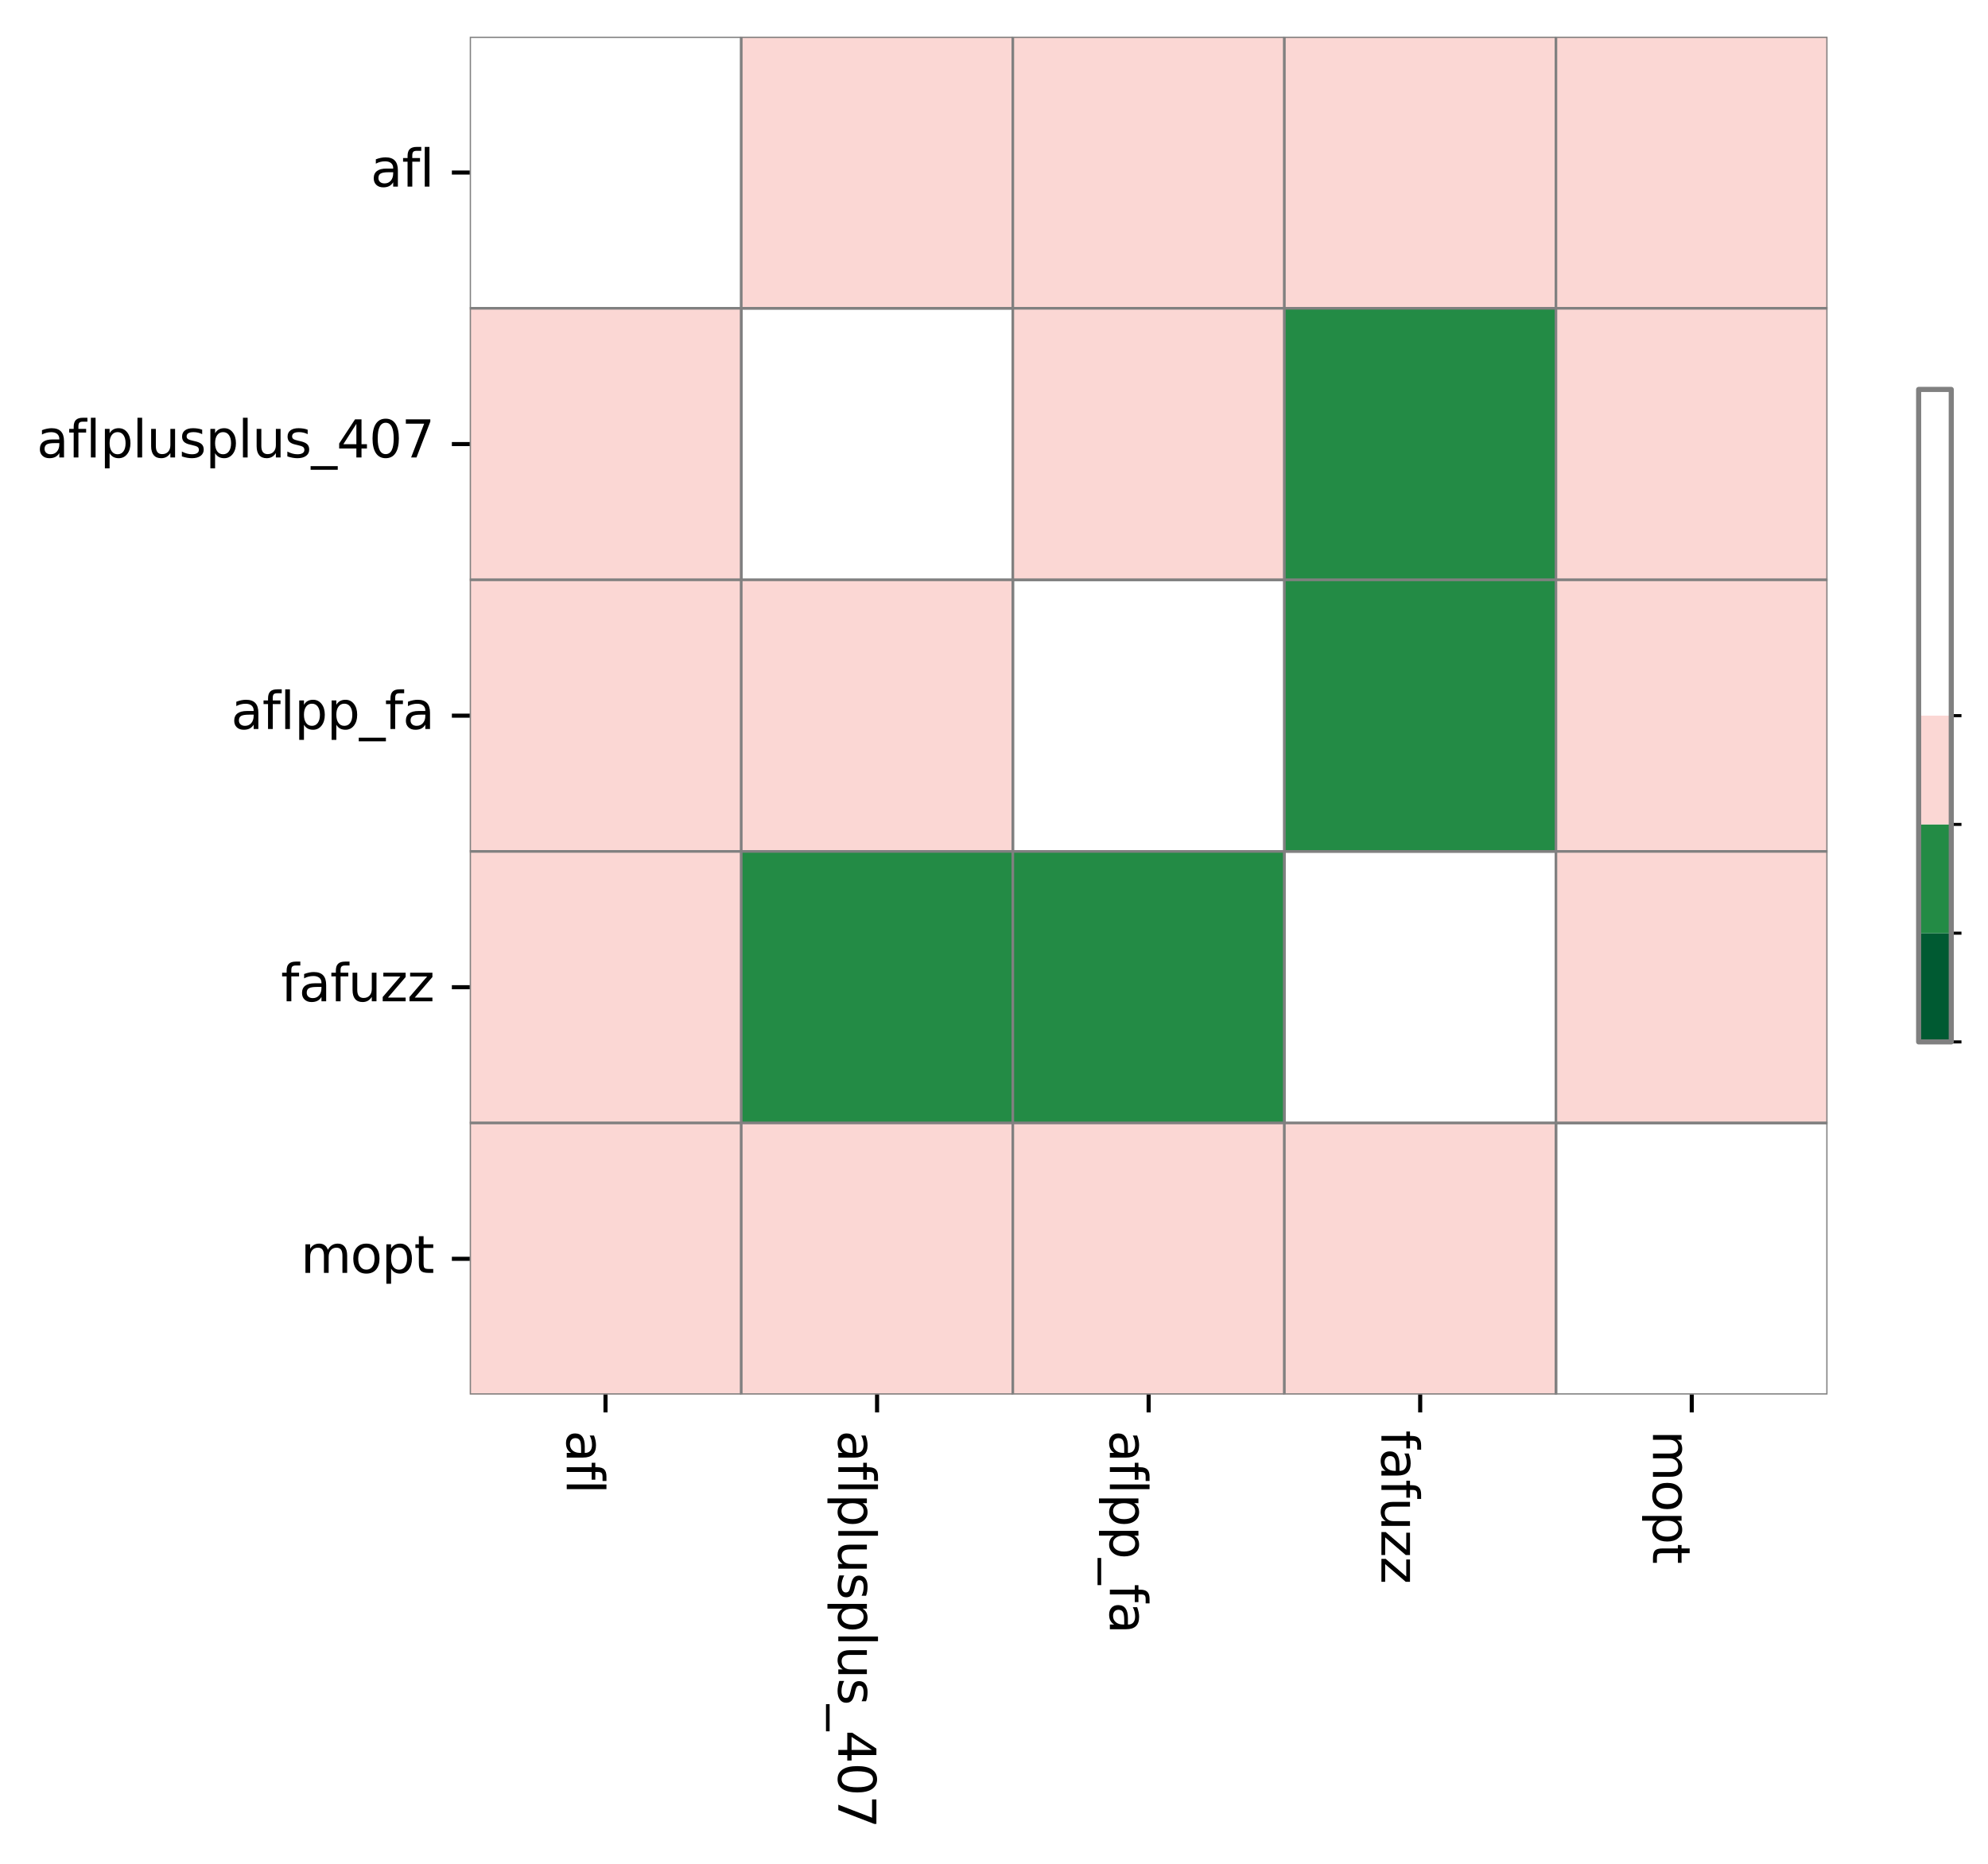 <?xml version="1.0" encoding="utf-8" standalone="no"?>
<!DOCTYPE svg PUBLIC "-//W3C//DTD SVG 1.1//EN"
  "http://www.w3.org/Graphics/SVG/1.1/DTD/svg11.dtd">
<svg xmlns:xlink="http://www.w3.org/1999/xlink" width="389.623pt" height="365.373pt" viewBox="0 0 389.623 365.373" xmlns="http://www.w3.org/2000/svg" version="1.1">
 <defs>
  <style type="text/css">*{stroke-linejoin: round; stroke-linecap: butt}</style>
 </defs>
 <g id="figure_1">
  <g id="patch_1">
   <path d="M 0 365.373 
L 389.623 365.373 
L 389.623 0 
L 0 0 
z
" style="fill: #ffffff"/>
  </g>
  <g id="axes_1">
   <g id="patch_2">
    <path d="M 92.061 273.312 
L 358.173 273.312 
L 358.173 7.2 
L 92.061 7.2 
z
" style="fill: #ffffff"/>
   </g>
   <g id="QuadMesh_1">
    <path d="M 92.061 7.2 
L 145.283 7.2 
L 145.283 60.422 
L 92.061 60.422 
L 92.061 7.2 
" clip-path="url(#p32f33bdb8e)" style="fill: none; stroke: #808080; stroke-width: 0.5"/>
    <path d="M 145.283 7.2 
L 198.506 7.2 
L 198.506 60.422 
L 145.283 60.422 
L 145.283 7.2 
" clip-path="url(#p32f33bdb8e)" style="fill: #fbd7d4; stroke: #808080; stroke-width: 0.5"/>
    <path d="M 198.506 7.2 
L 251.728 7.2 
L 251.728 60.422 
L 198.506 60.422 
L 198.506 7.2 
" clip-path="url(#p32f33bdb8e)" style="fill: #fbd7d4; stroke: #808080; stroke-width: 0.5"/>
    <path d="M 251.728 7.2 
L 304.951 7.2 
L 304.951 60.422 
L 251.728 60.422 
L 251.728 7.2 
" clip-path="url(#p32f33bdb8e)" style="fill: #fbd7d4; stroke: #808080; stroke-width: 0.5"/>
    <path d="M 304.951 7.2 
L 358.173 7.2 
L 358.173 60.422 
L 304.951 60.422 
L 304.951 7.2 
" clip-path="url(#p32f33bdb8e)" style="fill: #fbd7d4; stroke: #808080; stroke-width: 0.5"/>
    <path d="M 92.061 60.422 
L 145.283 60.422 
L 145.283 113.645 
L 92.061 113.645 
L 92.061 60.422 
" clip-path="url(#p32f33bdb8e)" style="fill: #fbd7d4; stroke: #808080; stroke-width: 0.5"/>
    <path d="M 145.283 60.422 
L 198.506 60.422 
L 198.506 113.645 
L 145.283 113.645 
L 145.283 60.422 
" clip-path="url(#p32f33bdb8e)" style="fill: none; stroke: #808080; stroke-width: 0.5"/>
    <path d="M 198.506 60.422 
L 251.728 60.422 
L 251.728 113.645 
L 198.506 113.645 
L 198.506 60.422 
" clip-path="url(#p32f33bdb8e)" style="fill: #fbd7d4; stroke: #808080; stroke-width: 0.5"/>
    <path d="M 251.728 60.422 
L 304.951 60.422 
L 304.951 113.645 
L 251.728 113.645 
L 251.728 60.422 
" clip-path="url(#p32f33bdb8e)" style="fill: #238b45; stroke: #808080; stroke-width: 0.5"/>
    <path d="M 304.951 60.422 
L 358.173 60.422 
L 358.173 113.645 
L 304.951 113.645 
L 304.951 60.422 
" clip-path="url(#p32f33bdb8e)" style="fill: #fbd7d4; stroke: #808080; stroke-width: 0.5"/>
    <path d="M 92.061 113.645 
L 145.283 113.645 
L 145.283 166.867 
L 92.061 166.867 
L 92.061 113.645 
" clip-path="url(#p32f33bdb8e)" style="fill: #fbd7d4; stroke: #808080; stroke-width: 0.5"/>
    <path d="M 145.283 113.645 
L 198.506 113.645 
L 198.506 166.867 
L 145.283 166.867 
L 145.283 113.645 
" clip-path="url(#p32f33bdb8e)" style="fill: #fbd7d4; stroke: #808080; stroke-width: 0.5"/>
    <path d="M 198.506 113.645 
L 251.728 113.645 
L 251.728 166.867 
L 198.506 166.867 
L 198.506 113.645 
" clip-path="url(#p32f33bdb8e)" style="fill: none; stroke: #808080; stroke-width: 0.5"/>
    <path d="M 251.728 113.645 
L 304.951 113.645 
L 304.951 166.867 
L 251.728 166.867 
L 251.728 113.645 
" clip-path="url(#p32f33bdb8e)" style="fill: #238b45; stroke: #808080; stroke-width: 0.5"/>
    <path d="M 304.951 113.645 
L 358.173 113.645 
L 358.173 166.867 
L 304.951 166.867 
L 304.951 113.645 
" clip-path="url(#p32f33bdb8e)" style="fill: #fbd7d4; stroke: #808080; stroke-width: 0.5"/>
    <path d="M 92.061 166.867 
L 145.283 166.867 
L 145.283 220.09 
L 92.061 220.09 
L 92.061 166.867 
" clip-path="url(#p32f33bdb8e)" style="fill: #fbd7d4; stroke: #808080; stroke-width: 0.5"/>
    <path d="M 145.283 166.867 
L 198.506 166.867 
L 198.506 220.09 
L 145.283 220.09 
L 145.283 166.867 
" clip-path="url(#p32f33bdb8e)" style="fill: #238b45; stroke: #808080; stroke-width: 0.5"/>
    <path d="M 198.506 166.867 
L 251.728 166.867 
L 251.728 220.09 
L 198.506 220.09 
L 198.506 166.867 
" clip-path="url(#p32f33bdb8e)" style="fill: #238b45; stroke: #808080; stroke-width: 0.5"/>
    <path d="M 251.728 166.867 
L 304.951 166.867 
L 304.951 220.09 
L 251.728 220.09 
L 251.728 166.867 
" clip-path="url(#p32f33bdb8e)" style="fill: none; stroke: #808080; stroke-width: 0.5"/>
    <path d="M 304.951 166.867 
L 358.173 166.867 
L 358.173 220.09 
L 304.951 220.09 
L 304.951 166.867 
" clip-path="url(#p32f33bdb8e)" style="fill: #fbd7d4; stroke: #808080; stroke-width: 0.5"/>
    <path d="M 92.061 220.09 
L 145.283 220.09 
L 145.283 273.312 
L 92.061 273.312 
L 92.061 220.09 
" clip-path="url(#p32f33bdb8e)" style="fill: #fbd7d4; stroke: #808080; stroke-width: 0.5"/>
    <path d="M 145.283 220.09 
L 198.506 220.09 
L 198.506 273.312 
L 145.283 273.312 
L 145.283 220.09 
" clip-path="url(#p32f33bdb8e)" style="fill: #fbd7d4; stroke: #808080; stroke-width: 0.5"/>
    <path d="M 198.506 220.09 
L 251.728 220.09 
L 251.728 273.312 
L 198.506 273.312 
L 198.506 220.09 
" clip-path="url(#p32f33bdb8e)" style="fill: #fbd7d4; stroke: #808080; stroke-width: 0.5"/>
    <path d="M 251.728 220.09 
L 304.951 220.09 
L 304.951 273.312 
L 251.728 273.312 
L 251.728 220.09 
" clip-path="url(#p32f33bdb8e)" style="fill: #fbd7d4; stroke: #808080; stroke-width: 0.5"/>
    <path d="M 304.951 220.09 
L 358.173 220.09 
L 358.173 273.312 
L 304.951 273.312 
L 304.951 220.09 
" clip-path="url(#p32f33bdb8e)" style="fill: none; stroke: #808080; stroke-width: 0.5"/>
   </g>
   <g id="matplotlib.axis_1">
    <g id="xtick_1">
     <g id="line2d_1">
      <defs>
       <path id="m72f9bdff31" d="M 0 0 
L 0 3.5 
" style="stroke: #000000; stroke-width: 0.8"/>
      </defs>
      <g>
       <use xlink:href="#m72f9bdff31" x="118.672" y="273.312" style="stroke: #000000; stroke-width: 0.8"/>
      </g>
     </g>
     <g id="text_1">
      <!-- afl -->
      <g transform="translate(111.074 280.312) rotate(-270) scale(0.1 -0.1)">
       <defs>
        <path id="DejaVuSans-61" d="M 2194 1759 
Q 1497 1759 1228 1600 
Q 959 1441 959 1056 
Q 959 750 1161 570 
Q 1363 391 1709 391 
Q 2188 391 2477 730 
Q 2766 1069 2766 1631 
L 2766 1759 
L 2194 1759 
z
M 3341 1997 
L 3341 0 
L 2766 0 
L 2766 531 
Q 2569 213 2275 61 
Q 1981 -91 1556 -91 
Q 1019 -91 701 211 
Q 384 513 384 1019 
Q 384 1609 779 1909 
Q 1175 2209 1959 2209 
L 2766 2209 
L 2766 2266 
Q 2766 2663 2505 2880 
Q 2244 3097 1772 3097 
Q 1472 3097 1187 3025 
Q 903 2953 641 2809 
L 641 3341 
Q 956 3463 1253 3523 
Q 1550 3584 1831 3584 
Q 2591 3584 2966 3190 
Q 3341 2797 3341 1997 
z
" transform="scale(0.016)"/>
        <path id="DejaVuSans-66" d="M 2375 4863 
L 2375 4384 
L 1825 4384 
Q 1516 4384 1395 4259 
Q 1275 4134 1275 3809 
L 1275 3500 
L 2222 3500 
L 2222 3053 
L 1275 3053 
L 1275 0 
L 697 0 
L 697 3053 
L 147 3053 
L 147 3500 
L 697 3500 
L 697 3744 
Q 697 4328 969 4595 
Q 1241 4863 1831 4863 
L 2375 4863 
z
" transform="scale(0.016)"/>
        <path id="DejaVuSans-6c" d="M 603 4863 
L 1178 4863 
L 1178 0 
L 603 0 
L 603 4863 
z
" transform="scale(0.016)"/>
       </defs>
       <use xlink:href="#DejaVuSans-61"/>
       <use xlink:href="#DejaVuSans-66" x="61.279"/>
       <use xlink:href="#DejaVuSans-6c" x="96.484"/>
      </g>
     </g>
    </g>
    <g id="xtick_2">
     <g id="line2d_2">
      <g>
       <use xlink:href="#m72f9bdff31" x="171.895" y="273.312" style="stroke: #000000; stroke-width: 0.8"/>
      </g>
     </g>
     <g id="text_2">
      <!-- aflplusplus_407 -->
      <g transform="translate(164.296 280.312) rotate(-270) scale(0.1 -0.1)">
       <defs>
        <path id="DejaVuSans-70" d="M 1159 525 
L 1159 -1331 
L 581 -1331 
L 581 3500 
L 1159 3500 
L 1159 2969 
Q 1341 3281 1617 3432 
Q 1894 3584 2278 3584 
Q 2916 3584 3314 3078 
Q 3713 2572 3713 1747 
Q 3713 922 3314 415 
Q 2916 -91 2278 -91 
Q 1894 -91 1617 61 
Q 1341 213 1159 525 
z
M 3116 1747 
Q 3116 2381 2855 2742 
Q 2594 3103 2138 3103 
Q 1681 3103 1420 2742 
Q 1159 2381 1159 1747 
Q 1159 1113 1420 752 
Q 1681 391 2138 391 
Q 2594 391 2855 752 
Q 3116 1113 3116 1747 
z
" transform="scale(0.016)"/>
        <path id="DejaVuSans-75" d="M 544 1381 
L 544 3500 
L 1119 3500 
L 1119 1403 
Q 1119 906 1312 657 
Q 1506 409 1894 409 
Q 2359 409 2629 706 
Q 2900 1003 2900 1516 
L 2900 3500 
L 3475 3500 
L 3475 0 
L 2900 0 
L 2900 538 
Q 2691 219 2414 64 
Q 2138 -91 1772 -91 
Q 1169 -91 856 284 
Q 544 659 544 1381 
z
M 1991 3584 
L 1991 3584 
z
" transform="scale(0.016)"/>
        <path id="DejaVuSans-73" d="M 2834 3397 
L 2834 2853 
Q 2591 2978 2328 3040 
Q 2066 3103 1784 3103 
Q 1356 3103 1142 2972 
Q 928 2841 928 2578 
Q 928 2378 1081 2264 
Q 1234 2150 1697 2047 
L 1894 2003 
Q 2506 1872 2764 1633 
Q 3022 1394 3022 966 
Q 3022 478 2636 193 
Q 2250 -91 1575 -91 
Q 1294 -91 989 -36 
Q 684 19 347 128 
L 347 722 
Q 666 556 975 473 
Q 1284 391 1588 391 
Q 1994 391 2212 530 
Q 2431 669 2431 922 
Q 2431 1156 2273 1281 
Q 2116 1406 1581 1522 
L 1381 1569 
Q 847 1681 609 1914 
Q 372 2147 372 2553 
Q 372 3047 722 3315 
Q 1072 3584 1716 3584 
Q 2034 3584 2315 3537 
Q 2597 3491 2834 3397 
z
" transform="scale(0.016)"/>
        <path id="DejaVuSans-5f" d="M 3263 -1063 
L 3263 -1509 
L -63 -1509 
L -63 -1063 
L 3263 -1063 
z
" transform="scale(0.016)"/>
        <path id="DejaVuSans-34" d="M 2419 4116 
L 825 1625 
L 2419 1625 
L 2419 4116 
z
M 2253 4666 
L 3047 4666 
L 3047 1625 
L 3713 1625 
L 3713 1100 
L 3047 1100 
L 3047 0 
L 2419 0 
L 2419 1100 
L 313 1100 
L 313 1709 
L 2253 4666 
z
" transform="scale(0.016)"/>
        <path id="DejaVuSans-30" d="M 2034 4250 
Q 1547 4250 1301 3770 
Q 1056 3291 1056 2328 
Q 1056 1369 1301 889 
Q 1547 409 2034 409 
Q 2525 409 2770 889 
Q 3016 1369 3016 2328 
Q 3016 3291 2770 3770 
Q 2525 4250 2034 4250 
z
M 2034 4750 
Q 2819 4750 3233 4129 
Q 3647 3509 3647 2328 
Q 3647 1150 3233 529 
Q 2819 -91 2034 -91 
Q 1250 -91 836 529 
Q 422 1150 422 2328 
Q 422 3509 836 4129 
Q 1250 4750 2034 4750 
z
" transform="scale(0.016)"/>
        <path id="DejaVuSans-37" d="M 525 4666 
L 3525 4666 
L 3525 4397 
L 1831 0 
L 1172 0 
L 2766 4134 
L 525 4134 
L 525 4666 
z
" transform="scale(0.016)"/>
       </defs>
       <use xlink:href="#DejaVuSans-61"/>
       <use xlink:href="#DejaVuSans-66" x="61.279"/>
       <use xlink:href="#DejaVuSans-6c" x="96.484"/>
       <use xlink:href="#DejaVuSans-70" x="124.268"/>
       <use xlink:href="#DejaVuSans-6c" x="187.744"/>
       <use xlink:href="#DejaVuSans-75" x="215.527"/>
       <use xlink:href="#DejaVuSans-73" x="278.906"/>
       <use xlink:href="#DejaVuSans-70" x="331.006"/>
       <use xlink:href="#DejaVuSans-6c" x="394.482"/>
       <use xlink:href="#DejaVuSans-75" x="422.266"/>
       <use xlink:href="#DejaVuSans-73" x="485.645"/>
       <use xlink:href="#DejaVuSans-5f" x="537.744"/>
       <use xlink:href="#DejaVuSans-34" x="587.744"/>
       <use xlink:href="#DejaVuSans-30" x="651.367"/>
       <use xlink:href="#DejaVuSans-37" x="714.99"/>
      </g>
     </g>
    </g>
    <g id="xtick_3">
     <g id="line2d_3">
      <g>
       <use xlink:href="#m72f9bdff31" x="225.117" y="273.312" style="stroke: #000000; stroke-width: 0.8"/>
      </g>
     </g>
     <g id="text_3">
      <!-- aflpp_fa -->
      <g transform="translate(217.518 280.312) rotate(-270) scale(0.1 -0.1)">
       <use xlink:href="#DejaVuSans-61"/>
       <use xlink:href="#DejaVuSans-66" x="61.279"/>
       <use xlink:href="#DejaVuSans-6c" x="96.484"/>
       <use xlink:href="#DejaVuSans-70" x="124.268"/>
       <use xlink:href="#DejaVuSans-70" x="187.744"/>
       <use xlink:href="#DejaVuSans-5f" x="251.221"/>
       <use xlink:href="#DejaVuSans-66" x="301.221"/>
       <use xlink:href="#DejaVuSans-61" x="336.426"/>
      </g>
     </g>
    </g>
    <g id="xtick_4">
     <g id="line2d_4">
      <g>
       <use xlink:href="#m72f9bdff31" x="278.339" y="273.312" style="stroke: #000000; stroke-width: 0.8"/>
      </g>
     </g>
     <g id="text_4">
      <!-- fafuzz -->
      <g transform="translate(270.741 280.312) rotate(-270) scale(0.1 -0.1)">
       <defs>
        <path id="DejaVuSans-7a" d="M 353 3500 
L 3084 3500 
L 3084 2975 
L 922 459 
L 3084 459 
L 3084 0 
L 275 0 
L 275 525 
L 2438 3041 
L 353 3041 
L 353 3500 
z
" transform="scale(0.016)"/>
       </defs>
       <use xlink:href="#DejaVuSans-66"/>
       <use xlink:href="#DejaVuSans-61" x="35.205"/>
       <use xlink:href="#DejaVuSans-66" x="96.484"/>
       <use xlink:href="#DejaVuSans-75" x="131.689"/>
       <use xlink:href="#DejaVuSans-7a" x="195.068"/>
       <use xlink:href="#DejaVuSans-7a" x="247.559"/>
      </g>
     </g>
    </g>
    <g id="xtick_5">
     <g id="line2d_5">
      <g>
       <use xlink:href="#m72f9bdff31" x="331.562" y="273.312" style="stroke: #000000; stroke-width: 0.8"/>
      </g>
     </g>
     <g id="text_5">
      <!-- mopt -->
      <g transform="translate(323.963 280.312) rotate(-270) scale(0.1 -0.1)">
       <defs>
        <path id="DejaVuSans-6d" d="M 3328 2828 
Q 3544 3216 3844 3400 
Q 4144 3584 4550 3584 
Q 5097 3584 5394 3201 
Q 5691 2819 5691 2113 
L 5691 0 
L 5113 0 
L 5113 2094 
Q 5113 2597 4934 2840 
Q 4756 3084 4391 3084 
Q 3944 3084 3684 2787 
Q 3425 2491 3425 1978 
L 3425 0 
L 2847 0 
L 2847 2094 
Q 2847 2600 2669 2842 
Q 2491 3084 2119 3084 
Q 1678 3084 1418 2786 
Q 1159 2488 1159 1978 
L 1159 0 
L 581 0 
L 581 3500 
L 1159 3500 
L 1159 2956 
Q 1356 3278 1631 3431 
Q 1906 3584 2284 3584 
Q 2666 3584 2933 3390 
Q 3200 3197 3328 2828 
z
" transform="scale(0.016)"/>
        <path id="DejaVuSans-6f" d="M 1959 3097 
Q 1497 3097 1228 2736 
Q 959 2375 959 1747 
Q 959 1119 1226 758 
Q 1494 397 1959 397 
Q 2419 397 2687 759 
Q 2956 1122 2956 1747 
Q 2956 2369 2687 2733 
Q 2419 3097 1959 3097 
z
M 1959 3584 
Q 2709 3584 3137 3096 
Q 3566 2609 3566 1747 
Q 3566 888 3137 398 
Q 2709 -91 1959 -91 
Q 1206 -91 779 398 
Q 353 888 353 1747 
Q 353 2609 779 3096 
Q 1206 3584 1959 3584 
z
" transform="scale(0.016)"/>
        <path id="DejaVuSans-74" d="M 1172 4494 
L 1172 3500 
L 2356 3500 
L 2356 3053 
L 1172 3053 
L 1172 1153 
Q 1172 725 1289 603 
Q 1406 481 1766 481 
L 2356 481 
L 2356 0 
L 1766 0 
Q 1100 0 847 248 
Q 594 497 594 1153 
L 594 3053 
L 172 3053 
L 172 3500 
L 594 3500 
L 594 4494 
L 1172 4494 
z
" transform="scale(0.016)"/>
       </defs>
       <use xlink:href="#DejaVuSans-6d"/>
       <use xlink:href="#DejaVuSans-6f" x="97.412"/>
       <use xlink:href="#DejaVuSans-70" x="158.594"/>
       <use xlink:href="#DejaVuSans-74" x="222.07"/>
      </g>
     </g>
    </g>
   </g>
   <g id="matplotlib.axis_2">
    <g id="ytick_1">
     <g id="line2d_6">
      <defs>
       <path id="m8b2ab2ad37" d="M 0 0 
L -3.5 0 
" style="stroke: #000000; stroke-width: 0.8"/>
      </defs>
      <g>
       <use xlink:href="#m8b2ab2ad37" x="92.061" y="33.811" style="stroke: #000000; stroke-width: 0.8"/>
      </g>
     </g>
     <g id="text_6">
      <!-- afl -->
      <g transform="translate(72.634 36.571) scale(0.1 -0.1)">
       <use xlink:href="#DejaVuSans-61"/>
       <use xlink:href="#DejaVuSans-66" x="61.279"/>
       <use xlink:href="#DejaVuSans-6c" x="96.484"/>
      </g>
     </g>
    </g>
    <g id="ytick_2">
     <g id="line2d_7">
      <g>
       <use xlink:href="#m8b2ab2ad37" x="92.061" y="87.034" style="stroke: #000000; stroke-width: 0.8"/>
      </g>
     </g>
     <g id="text_7">
      <!-- aflplusplus_407 -->
      <g transform="translate(7.2 89.654) scale(0.1 -0.1)">
       <use xlink:href="#DejaVuSans-61"/>
       <use xlink:href="#DejaVuSans-66" x="61.279"/>
       <use xlink:href="#DejaVuSans-6c" x="96.484"/>
       <use xlink:href="#DejaVuSans-70" x="124.268"/>
       <use xlink:href="#DejaVuSans-6c" x="187.744"/>
       <use xlink:href="#DejaVuSans-75" x="215.527"/>
       <use xlink:href="#DejaVuSans-73" x="278.906"/>
       <use xlink:href="#DejaVuSans-70" x="331.006"/>
       <use xlink:href="#DejaVuSans-6c" x="394.482"/>
       <use xlink:href="#DejaVuSans-75" x="422.266"/>
       <use xlink:href="#DejaVuSans-73" x="485.645"/>
       <use xlink:href="#DejaVuSans-5f" x="537.744"/>
       <use xlink:href="#DejaVuSans-34" x="587.744"/>
       <use xlink:href="#DejaVuSans-30" x="651.367"/>
       <use xlink:href="#DejaVuSans-37" x="714.99"/>
      </g>
     </g>
    </g>
    <g id="ytick_3">
     <g id="line2d_8">
      <g>
       <use xlink:href="#m8b2ab2ad37" x="92.061" y="140.256" style="stroke: #000000; stroke-width: 0.8"/>
      </g>
     </g>
     <g id="text_8">
      <!-- aflpp_fa -->
      <g transform="translate(45.289 142.876) scale(0.1 -0.1)">
       <use xlink:href="#DejaVuSans-61"/>
       <use xlink:href="#DejaVuSans-66" x="61.279"/>
       <use xlink:href="#DejaVuSans-6c" x="96.484"/>
       <use xlink:href="#DejaVuSans-70" x="124.268"/>
       <use xlink:href="#DejaVuSans-70" x="187.744"/>
       <use xlink:href="#DejaVuSans-5f" x="251.221"/>
       <use xlink:href="#DejaVuSans-66" x="301.221"/>
       <use xlink:href="#DejaVuSans-61" x="336.426"/>
      </g>
     </g>
    </g>
    <g id="ytick_4">
     <g id="line2d_9">
      <g>
       <use xlink:href="#m8b2ab2ad37" x="92.061" y="193.478" style="stroke: #000000; stroke-width: 0.8"/>
      </g>
     </g>
     <g id="text_9">
      <!-- fafuzz -->
      <g transform="translate(55.058 196.238) scale(0.1 -0.1)">
       <use xlink:href="#DejaVuSans-66"/>
       <use xlink:href="#DejaVuSans-61" x="35.205"/>
       <use xlink:href="#DejaVuSans-66" x="96.484"/>
       <use xlink:href="#DejaVuSans-75" x="131.689"/>
       <use xlink:href="#DejaVuSans-7a" x="195.068"/>
       <use xlink:href="#DejaVuSans-7a" x="247.559"/>
      </g>
     </g>
    </g>
    <g id="ytick_5">
     <g id="line2d_10">
      <g>
       <use xlink:href="#m8b2ab2ad37" x="92.061" y="246.701" style="stroke: #000000; stroke-width: 0.8"/>
      </g>
     </g>
     <g id="text_10">
      <!-- mopt -->
      <g transform="translate(58.933 249.46) scale(0.1 -0.1)">
       <use xlink:href="#DejaVuSans-6d"/>
       <use xlink:href="#DejaVuSans-6f" x="97.412"/>
       <use xlink:href="#DejaVuSans-70" x="158.594"/>
       <use xlink:href="#DejaVuSans-74" x="222.07"/>
      </g>
     </g>
    </g>
   </g>
  </g>
  <g id="axes_2">
   <g id="patch_3">
    <path d="M 376.029 204.192 
L 382.423 204.192 
L 382.423 76.32 
L 376.029 76.32 
z
" style="fill: #ffffff"/>
   </g>
   <g id="QuadMesh_2">
    <path d="M 376.029 204.192 
L 382.423 204.192 
L 382.423 182.88 
L 376.029 182.88 
L 376.029 204.192 
" clip-path="url(#pe0f8118e05)" style="fill: #005a32"/>
    <path d="M 376.029 182.88 
L 382.423 182.88 
L 382.423 161.568 
L 376.029 161.568 
L 376.029 182.88 
" clip-path="url(#pe0f8118e05)" style="fill: #238b45"/>
    <path d="M 376.029 161.568 
L 382.423 161.568 
L 382.423 140.256 
L 376.029 140.256 
L 376.029 161.568 
" clip-path="url(#pe0f8118e05)" style="fill: #fbd7d4"/>
   </g>
   <g id="matplotlib.axis_3"/>
   <g id="matplotlib.axis_4">
    <g id="ytick_6">
     <g id="line2d_11"/>
    </g>
    <g id="ytick_7">
     <g id="line2d_12"/>
    </g>
    <g id="ytick_8">
     <g id="line2d_13"/>
    </g>
    <g id="ytick_9">
     <g id="line2d_14"/>
    </g>
    <g id="ytick_10">
     <g id="line2d_15">
      <defs>
       <path id="m68c14b121b" d="M 0 0 
L 2 0 
" style="stroke: #000000; stroke-width: 0.6"/>
      </defs>
      <g>
       <use xlink:href="#m68c14b121b" x="382.423" y="204.192" style="stroke: #000000; stroke-width: 0.6"/>
      </g>
     </g>
    </g>
    <g id="ytick_11">
     <g id="line2d_16">
      <g>
       <use xlink:href="#m68c14b121b" x="382.423" y="182.88" style="stroke: #000000; stroke-width: 0.6"/>
      </g>
     </g>
    </g>
    <g id="ytick_12">
     <g id="line2d_17">
      <g>
       <use xlink:href="#m68c14b121b" x="382.423" y="161.568" style="stroke: #000000; stroke-width: 0.6"/>
      </g>
     </g>
    </g>
    <g id="ytick_13">
     <g id="line2d_18">
      <g>
       <use xlink:href="#m68c14b121b" x="382.423" y="140.256" style="stroke: #000000; stroke-width: 0.6"/>
      </g>
     </g>
    </g>
   </g>
   <g id="LineCollection_1"/>
   <g id="patch_4">
    <path d="M 376.029 204.192 
L 379.226 204.192 
L 382.423 204.192 
L 382.423 76.32 
L 379.226 76.32 
L 376.029 76.32 
L 376.029 204.192 
z
" style="fill: none; stroke: #808080; stroke-linejoin: miter; stroke-linecap: square"/>
   </g>
  </g>
 </g>
 <defs>
  <clipPath id="p32f33bdb8e">
   <rect x="92.061" y="7.2" width="266.112" height="266.112"/>
  </clipPath>
  <clipPath id="pe0f8118e05">
   <rect x="376.029" y="76.32" width="6.394" height="127.872"/>
  </clipPath>
 </defs>
</svg>
